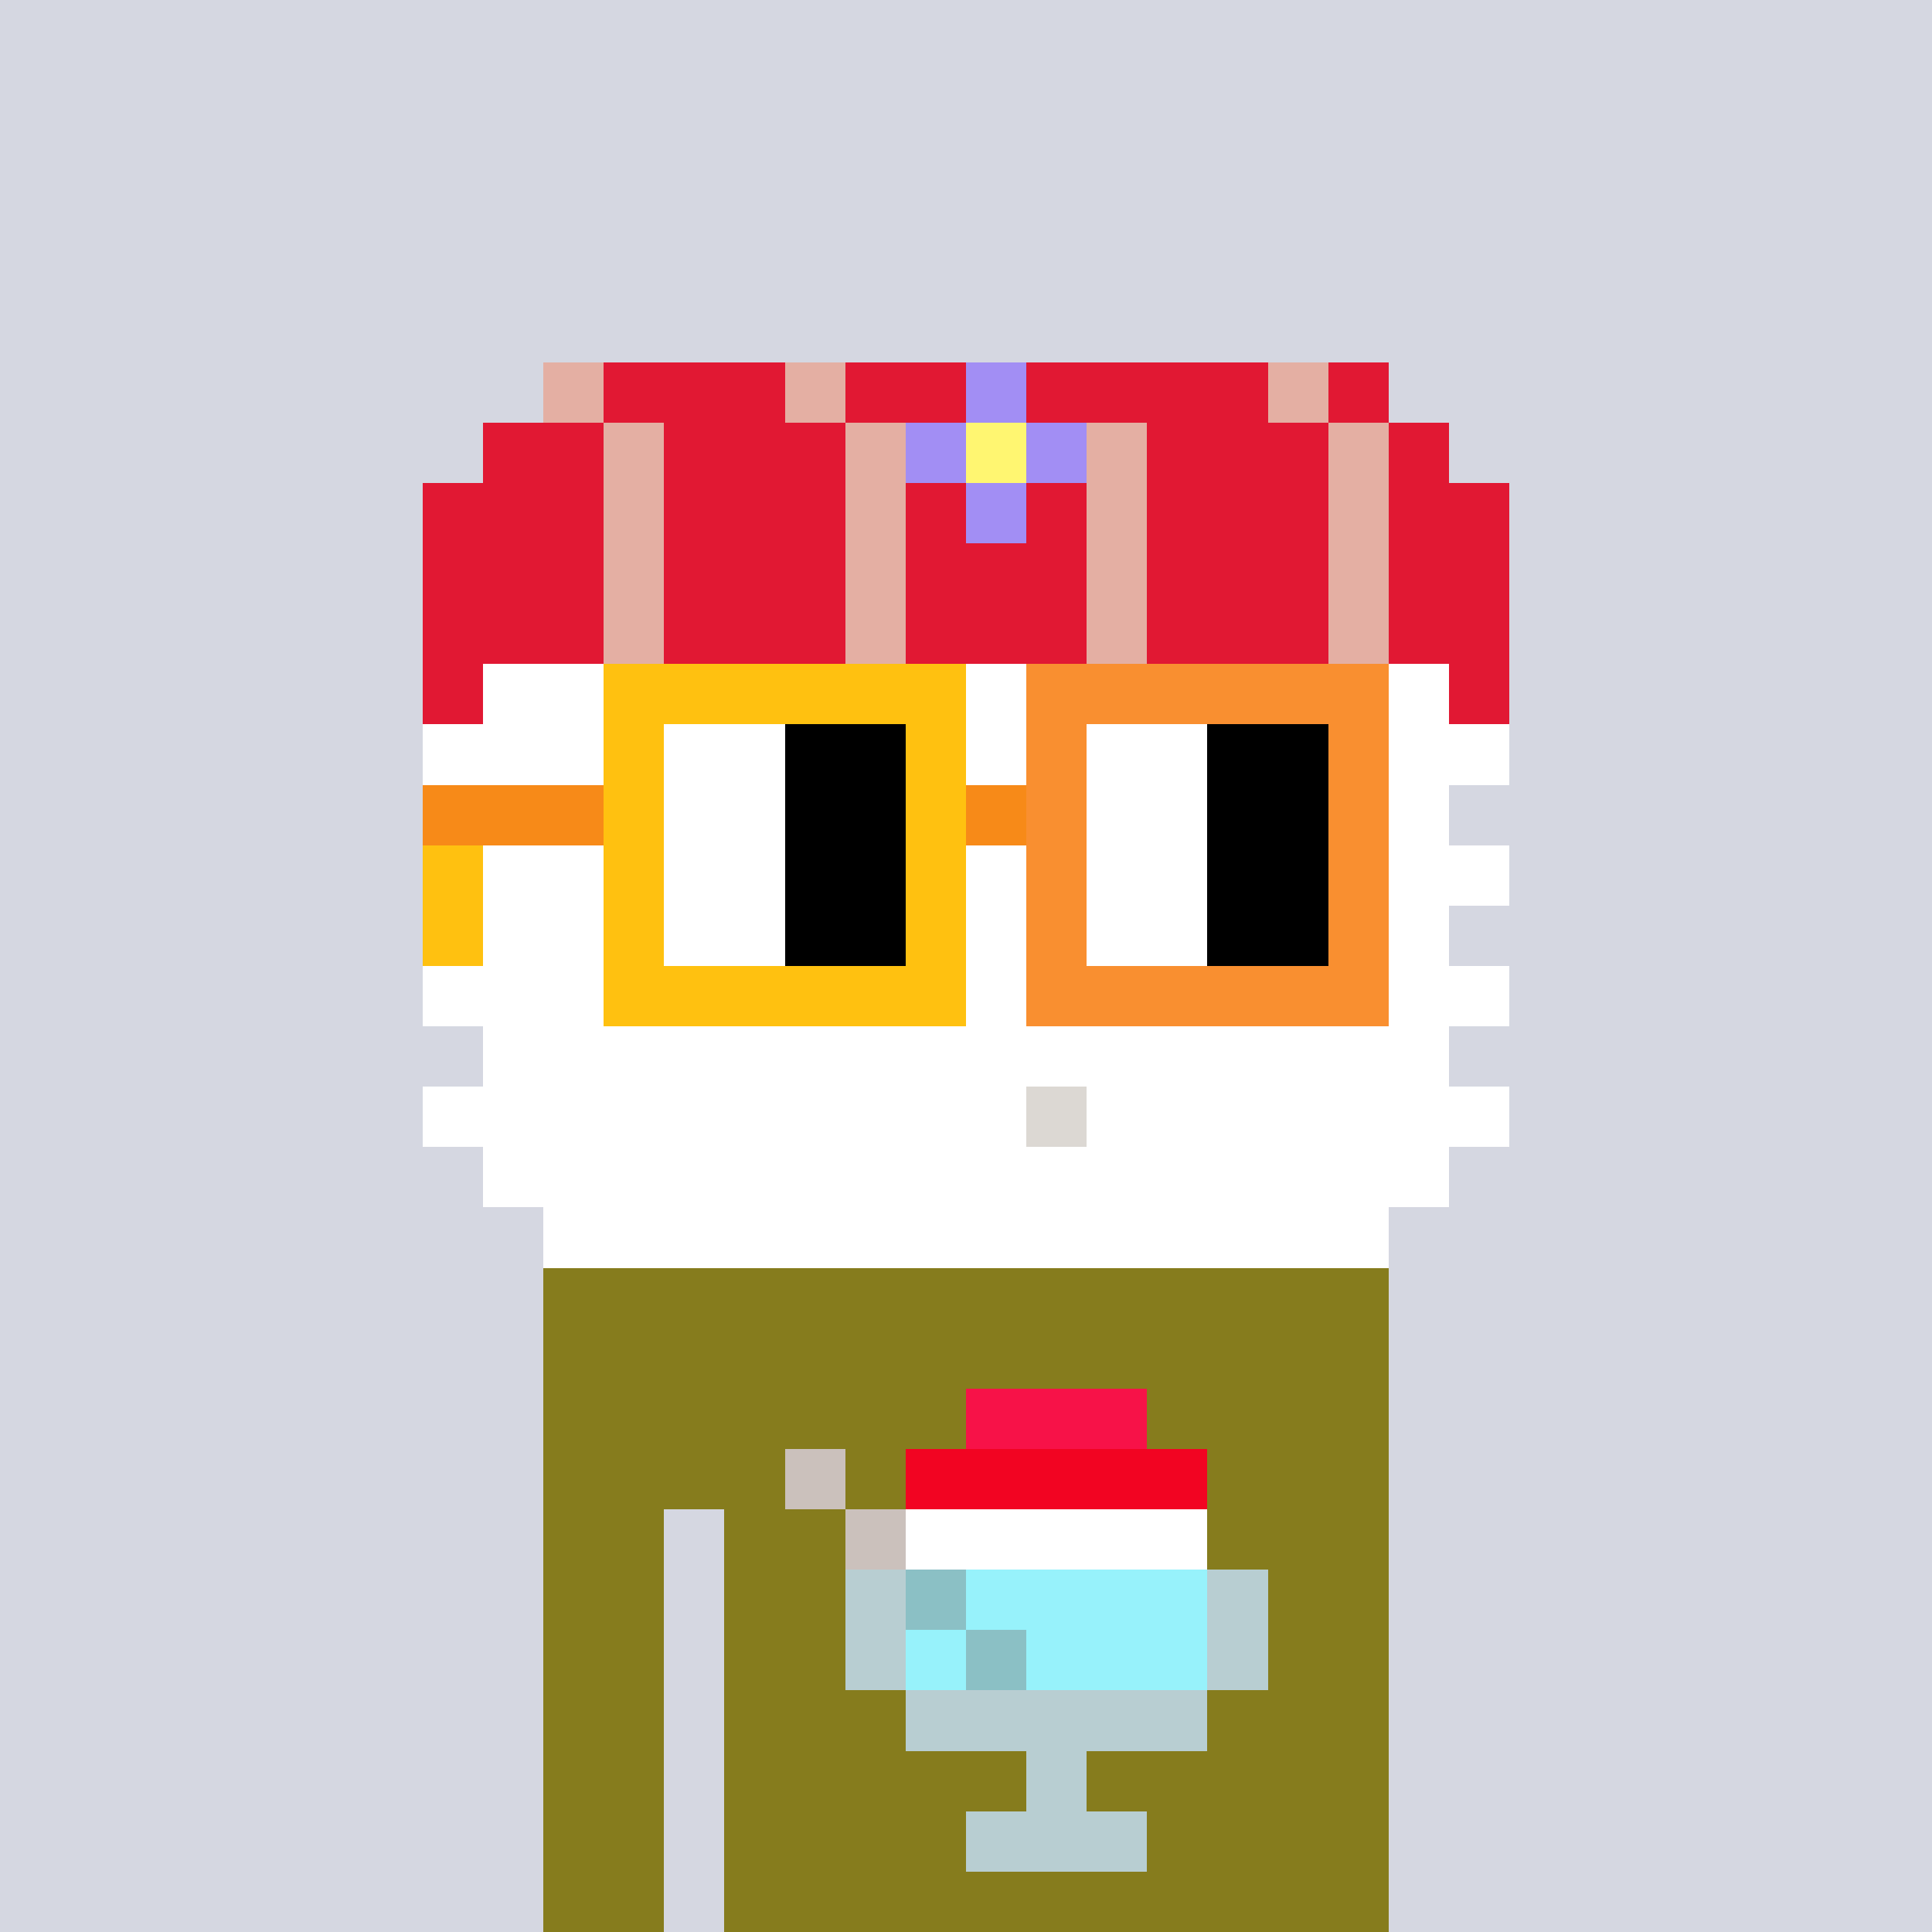 <svg width="320" height="320" viewBox="0 0 320 320" xmlns="http://www.w3.org/2000/svg" shape-rendering="crispEdges"><rect width="100%" height="100%" fill="#d5d7e1" /><rect width="140" height="10" x="90" y="210" fill="#867c1d" /><rect width="140" height="10" x="90" y="220" fill="#867c1d" /><rect width="140" height="10" x="90" y="230" fill="#867c1d" /><rect width="140" height="10" x="90" y="240" fill="#867c1d" /><rect width="20" height="10" x="90" y="250" fill="#867c1d" /><rect width="110" height="10" x="120" y="250" fill="#867c1d" /><rect width="20" height="10" x="90" y="260" fill="#867c1d" /><rect width="110" height="10" x="120" y="260" fill="#867c1d" /><rect width="20" height="10" x="90" y="270" fill="#867c1d" /><rect width="110" height="10" x="120" y="270" fill="#867c1d" /><rect width="20" height="10" x="90" y="280" fill="#867c1d" /><rect width="110" height="10" x="120" y="280" fill="#867c1d" /><rect width="20" height="10" x="90" y="290" fill="#867c1d" /><rect width="110" height="10" x="120" y="290" fill="#867c1d" /><rect width="20" height="10" x="90" y="300" fill="#867c1d" /><rect width="110" height="10" x="120" y="300" fill="#867c1d" /><rect width="20" height="10" x="90" y="310" fill="#867c1d" /><rect width="110" height="10" x="120" y="310" fill="#867c1d" /><rect width="30" height="10" x="160" y="230" fill="#f71248" /><rect width="10" height="10" x="130" y="240" fill="#cbc1bc" /><rect width="50" height="10" x="150" y="240" fill="#f20422" /><rect width="10" height="10" x="140" y="250" fill="#cbc1bc" /><rect width="50" height="10" x="150" y="250" fill="#ffffff" /><rect width="10" height="10" x="140" y="260" fill="#b8ced2" /><rect width="10" height="10" x="150" y="260" fill="#8bc0c5" /><rect width="40" height="10" x="160" y="260" fill="#97f2fb" /><rect width="10" height="10" x="200" y="260" fill="#b8ced2" /><rect width="10" height="10" x="140" y="270" fill="#b8ced2" /><rect width="10" height="10" x="150" y="270" fill="#97f2fb" /><rect width="10" height="10" x="160" y="270" fill="#8bc0c5" /><rect width="30" height="10" x="170" y="270" fill="#97f2fb" /><rect width="10" height="10" x="200" y="270" fill="#b8ced2" /><rect width="50" height="10" x="150" y="280" fill="#b8ced2" /><rect width="10" height="10" x="170" y="290" fill="#b8ced2" /><rect width="30" height="10" x="160" y="300" fill="#b8ced2" /><rect width="10" height="10" x="90" y="60" fill="#e4afa3" /><rect width="30" height="10" x="100" y="60" fill="#e11833" /><rect width="10" height="10" x="130" y="60" fill="#e4afa3" /><rect width="20" height="10" x="140" y="60" fill="#e11833" /><rect width="10" height="10" x="160" y="60" fill="#a28ef4" /><rect width="40" height="10" x="170" y="60" fill="#e11833" /><rect width="10" height="10" x="210" y="60" fill="#e4afa3" /><rect width="10" height="10" x="220" y="60" fill="#e11833" /><rect width="20" height="10" x="80" y="70" fill="#e11833" /><rect width="10" height="10" x="100" y="70" fill="#e4afa3" /><rect width="30" height="10" x="110" y="70" fill="#e11833" /><rect width="10" height="10" x="140" y="70" fill="#e4afa3" /><rect width="10" height="10" x="150" y="70" fill="#a28ef4" /><rect width="10" height="10" x="160" y="70" fill="#fff671" /><rect width="10" height="10" x="170" y="70" fill="#a28ef4" /><rect width="10" height="10" x="180" y="70" fill="#e4afa3" /><rect width="30" height="10" x="190" y="70" fill="#e11833" /><rect width="10" height="10" x="220" y="70" fill="#e4afa3" /><rect width="10" height="10" x="230" y="70" fill="#e11833" /><rect width="30" height="10" x="70" y="80" fill="#e11833" /><rect width="10" height="10" x="100" y="80" fill="#e4afa3" /><rect width="30" height="10" x="110" y="80" fill="#e11833" /><rect width="10" height="10" x="140" y="80" fill="#e4afa3" /><rect width="10" height="10" x="150" y="80" fill="#e11833" /><rect width="10" height="10" x="160" y="80" fill="#a28ef4" /><rect width="10" height="10" x="170" y="80" fill="#e11833" /><rect width="10" height="10" x="180" y="80" fill="#e4afa3" /><rect width="30" height="10" x="190" y="80" fill="#e11833" /><rect width="10" height="10" x="220" y="80" fill="#e4afa3" /><rect width="20" height="10" x="230" y="80" fill="#e11833" /><rect width="30" height="10" x="70" y="90" fill="#e11833" /><rect width="10" height="10" x="100" y="90" fill="#e4afa3" /><rect width="30" height="10" x="110" y="90" fill="#e11833" /><rect width="10" height="10" x="140" y="90" fill="#e4afa3" /><rect width="30" height="10" x="150" y="90" fill="#e11833" /><rect width="10" height="10" x="180" y="90" fill="#e4afa3" /><rect width="30" height="10" x="190" y="90" fill="#e11833" /><rect width="10" height="10" x="220" y="90" fill="#e4afa3" /><rect width="20" height="10" x="230" y="90" fill="#e11833" /><rect width="30" height="10" x="70" y="100" fill="#e11833" /><rect width="10" height="10" x="100" y="100" fill="#e4afa3" /><rect width="30" height="10" x="110" y="100" fill="#e11833" /><rect width="10" height="10" x="140" y="100" fill="#e4afa3" /><rect width="30" height="10" x="150" y="100" fill="#e11833" /><rect width="10" height="10" x="180" y="100" fill="#e4afa3" /><rect width="30" height="10" x="190" y="100" fill="#e11833" /><rect width="10" height="10" x="220" y="100" fill="#e4afa3" /><rect width="20" height="10" x="230" y="100" fill="#e11833" /><rect width="10" height="10" x="70" y="110" fill="#e11833" /><rect width="160" height="10" x="80" y="110" fill="#ffffff" /><rect width="10" height="10" x="240" y="110" fill="#e11833" /><rect width="180" height="10" x="70" y="120" fill="#ffffff" /><rect width="160" height="10" x="80" y="130" fill="#ffffff" /><rect width="180" height="10" x="70" y="140" fill="#ffffff" /><rect width="160" height="10" x="80" y="150" fill="#ffffff" /><rect width="180" height="10" x="70" y="160" fill="#ffffff" /><rect width="160" height="10" x="80" y="170" fill="#ffffff" /><rect width="100" height="10" x="70" y="180" fill="#ffffff" /><rect width="10" height="10" x="170" y="180" fill="#dcd8d3" /><rect width="70" height="10" x="180" y="180" fill="#ffffff" /><rect width="160" height="10" x="80" y="190" fill="#ffffff" /><rect width="140" height="10" x="90" y="200" fill="#ffffff" /><rect width="60" height="10" x="100" y="110" fill="#ffc110" /><rect width="60" height="10" x="170" y="110" fill="#f98f30" /><rect width="10" height="10" x="100" y="120" fill="#ffc110" /><rect width="20" height="10" x="110" y="120" fill="#ffffff" /><rect width="20" height="10" x="130" y="120" fill="#000000" /><rect width="10" height="10" x="150" y="120" fill="#ffc110" /><rect width="10" height="10" x="170" y="120" fill="#f98f30" /><rect width="20" height="10" x="180" y="120" fill="#ffffff" /><rect width="20" height="10" x="200" y="120" fill="#000000" /><rect width="10" height="10" x="220" y="120" fill="#f98f30" /><rect width="30" height="10" x="70" y="130" fill="#f78a18" /><rect width="10" height="10" x="100" y="130" fill="#ffc110" /><rect width="20" height="10" x="110" y="130" fill="#ffffff" /><rect width="20" height="10" x="130" y="130" fill="#000000" /><rect width="10" height="10" x="150" y="130" fill="#ffc110" /><rect width="10" height="10" x="160" y="130" fill="#f78a18" /><rect width="10" height="10" x="170" y="130" fill="#f98f30" /><rect width="20" height="10" x="180" y="130" fill="#ffffff" /><rect width="20" height="10" x="200" y="130" fill="#000000" /><rect width="10" height="10" x="220" y="130" fill="#f98f30" /><rect width="10" height="10" x="70" y="140" fill="#ffc110" /><rect width="10" height="10" x="100" y="140" fill="#ffc110" /><rect width="20" height="10" x="110" y="140" fill="#ffffff" /><rect width="20" height="10" x="130" y="140" fill="#000000" /><rect width="10" height="10" x="150" y="140" fill="#ffc110" /><rect width="10" height="10" x="170" y="140" fill="#f98f30" /><rect width="20" height="10" x="180" y="140" fill="#ffffff" /><rect width="20" height="10" x="200" y="140" fill="#000000" /><rect width="10" height="10" x="220" y="140" fill="#f98f30" /><rect width="10" height="10" x="70" y="150" fill="#ffc110" /><rect width="10" height="10" x="100" y="150" fill="#ffc110" /><rect width="20" height="10" x="110" y="150" fill="#ffffff" /><rect width="20" height="10" x="130" y="150" fill="#000000" /><rect width="10" height="10" x="150" y="150" fill="#ffc110" /><rect width="10" height="10" x="170" y="150" fill="#f98f30" /><rect width="20" height="10" x="180" y="150" fill="#ffffff" /><rect width="20" height="10" x="200" y="150" fill="#000000" /><rect width="10" height="10" x="220" y="150" fill="#f98f30" /><rect width="60" height="10" x="100" y="160" fill="#ffc110" /><rect width="60" height="10" x="170" y="160" fill="#f98f30" /></svg>